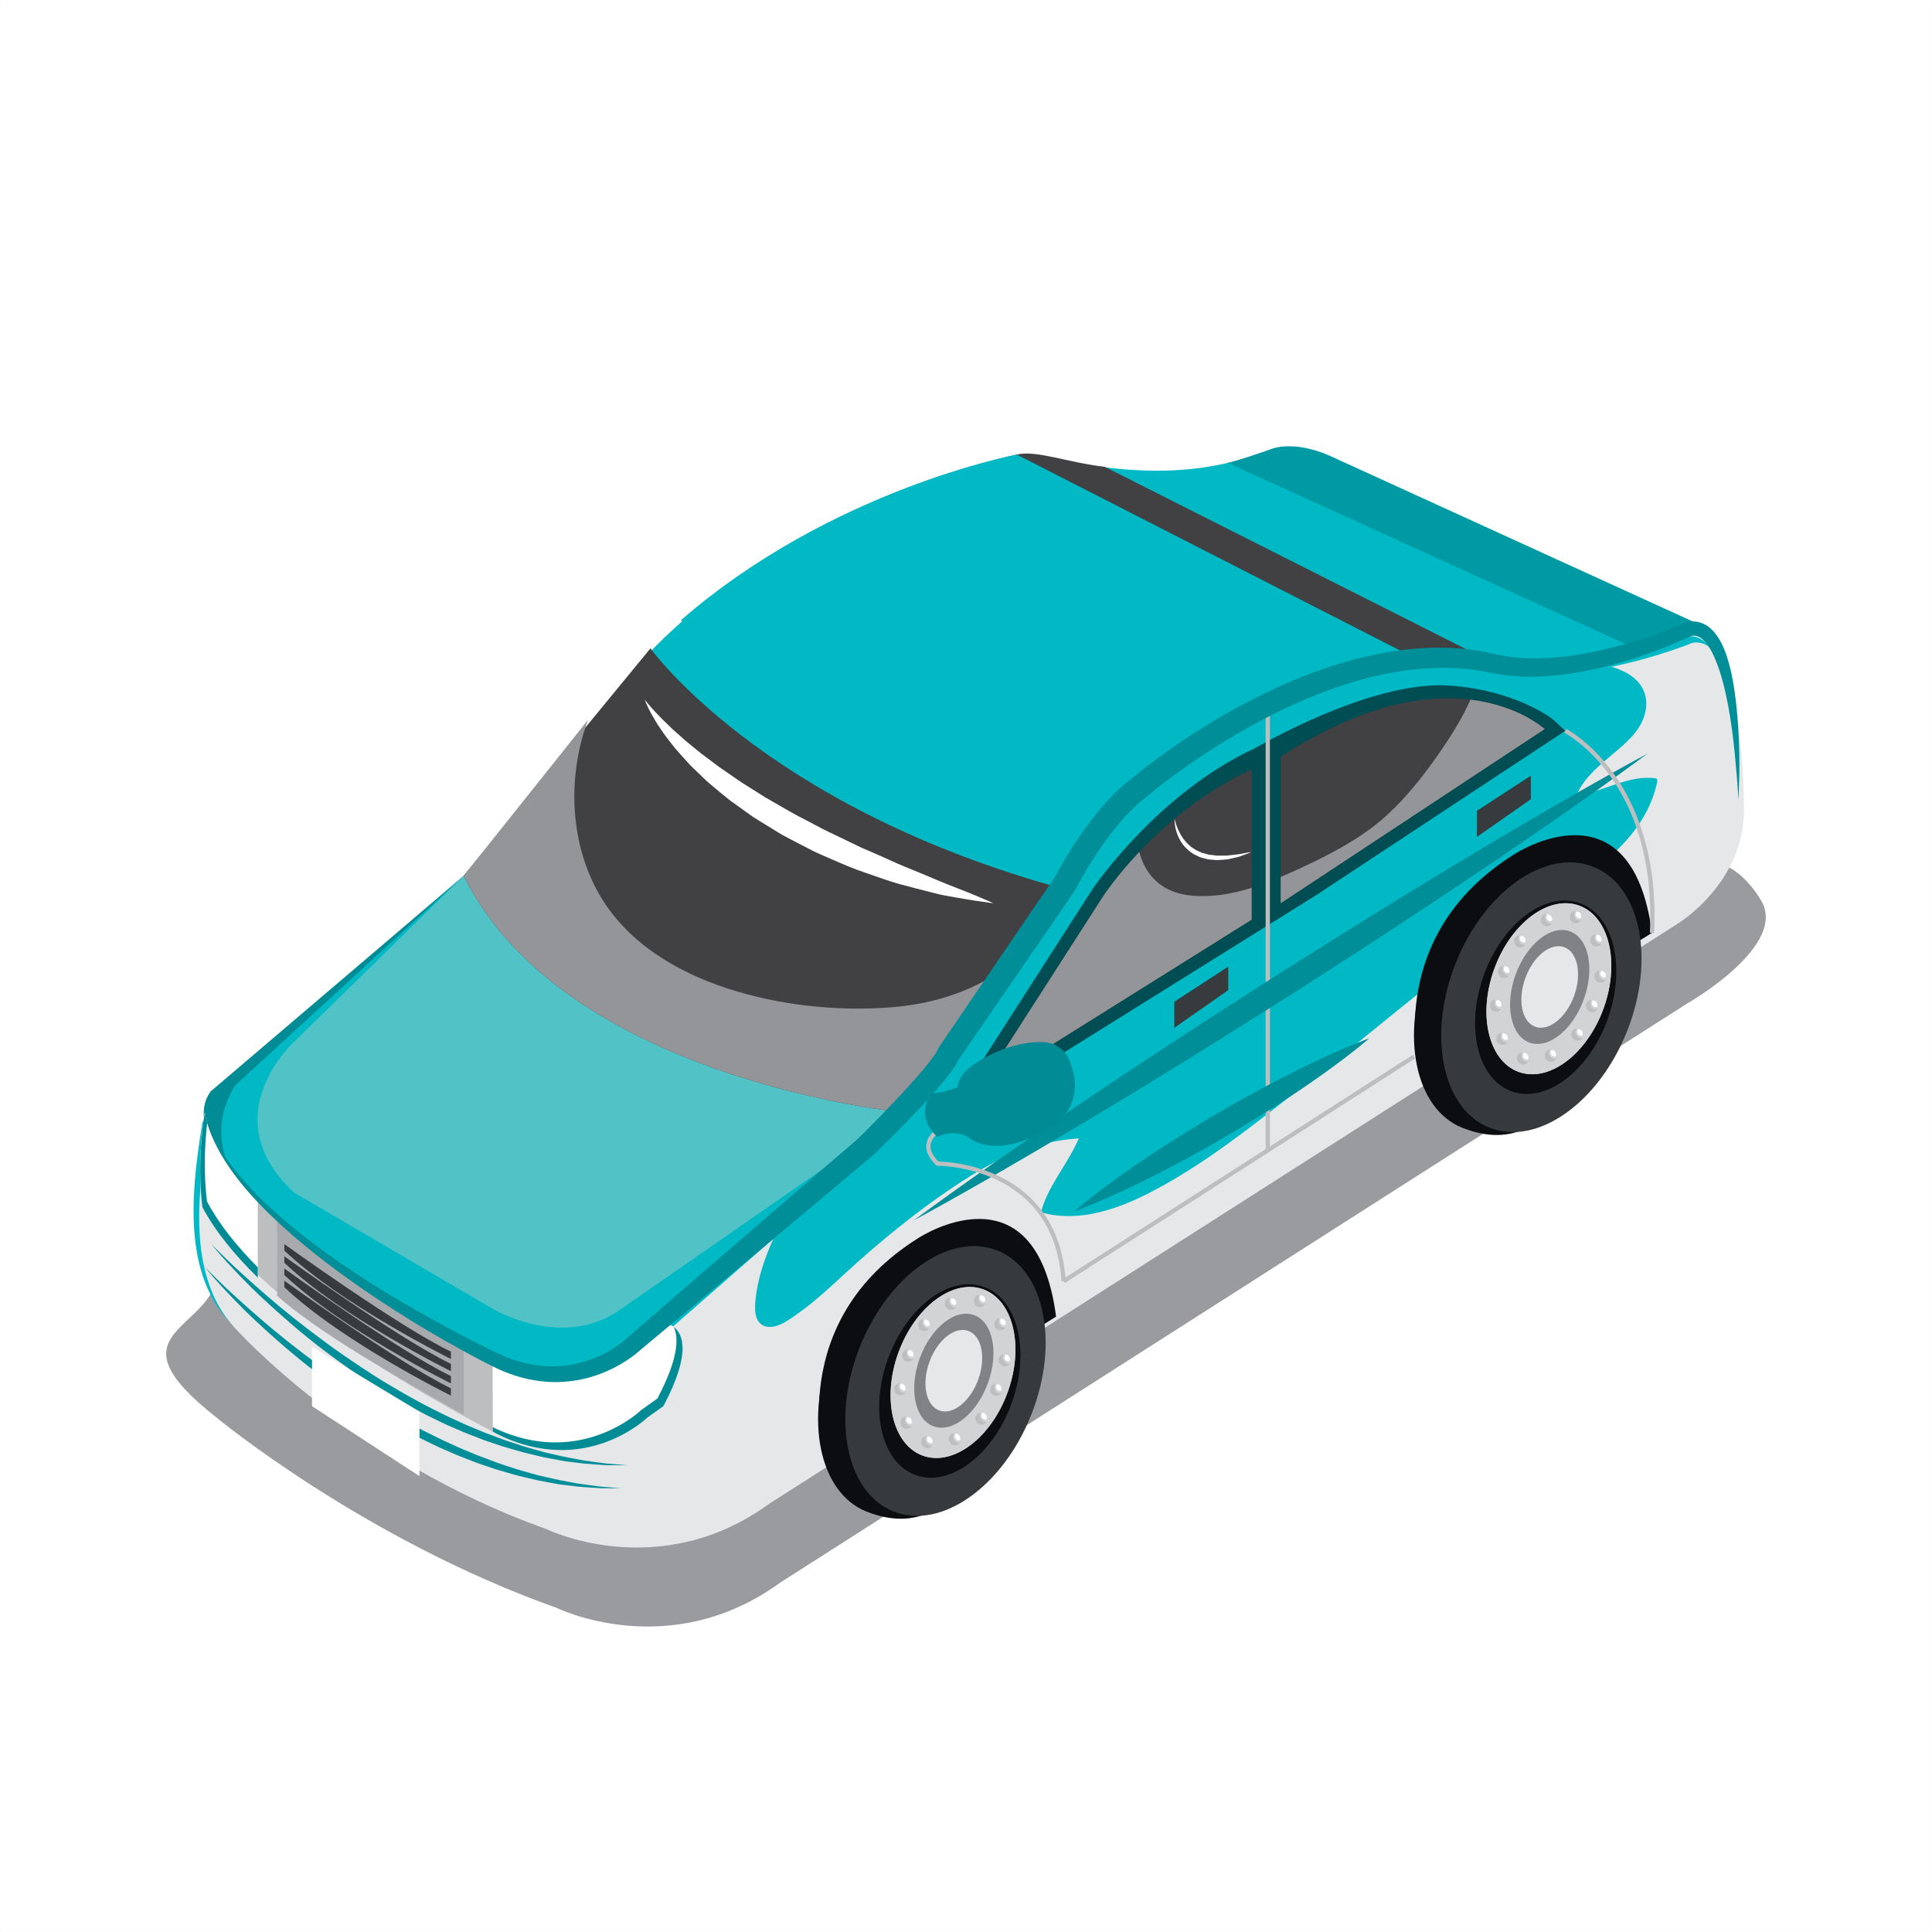 <?xml version="1.0" encoding="utf-8"?>
<!-- Generator: Adobe Illustrator 27.5.0, SVG Export Plug-In . SVG Version: 6.00 Build 0)  -->
<svg version="1.1" id="Capa_1" xmlns="http://www.w3.org/2000/svg" xmlns:xlink="http://www.w3.org/1999/xlink" x="0px" y="0px"
	 viewBox="0 0 425.2 425.2" style="enable-background:new 0 0 425.2 425.2;" xml:space="preserve">
<rect x="0" y="0" width="425.2" height="425.2" fill="#333333" stroke="none"/>
<rect x="0.002" y="0.002" style="fill:#FFFFFF;" width="425.196" height="425.196"/>
<g>
	<path style="fill:#999B9E;" d="M253.309,196.602c0,0,42.783-40.44,79.386-31.727c18.274,3.899,29.973-0.088,29.973-0.088
		l8.059,26.659c9.474-6.241,16.569,6.273,16.569,6.273c6.98,10.056-15.892,23.078-15.892,23.078L171.682,348.322
		c-24.4,17.756-49.115,5.566-49.115,5.566c-42.585-15.132-74.855-41.859-74.855-41.859c-24.19-18.953-1.711-18.761,0.284-31.582
		c4.229,24.343,63.752,39.066,63.752,39.066c18.073,9.13,30.828-3.265,30.828-3.265l51.584-45.134c0,0,10.32-7.958,12.324-12.742
		l31.021-43.45C237.504,214.923,244.805,201.561,253.309,196.602"/>
	<g>
		<path style="fill:#FFFFFF;" d="M45.55,264.4c-0.764-6.328-0.519-12.289,0.049-17.265c-0.218-0.762-0.401-1.521-0.531-2.279
			c-0.862,5.535-1.473,12.898-0.519,20.808c2.776,5.293,7.117,10.551,12.181,15.532v-2.274
			C52.102,274.243,48.14,269.338,45.55,264.4z"/>
		<path style="fill:#008B95;" d="M102.052,192.741c-17.205,20.434-51.715,63.975-51.715,63.975s-9.018-9.614-3.97-16.522
			L102.052,192.741z"/>
		<path style="fill:#00B9C5;" d="M202.85,250.748c12.959-12.674,15.883-23.875,23.22-40.336c7.44-16.697,16.913-20.82,16.913-20.82
			c58.74-46.902,84.677-37.014,84.677-37.014c18.273,3.898,44.065-14.151,44.065-14.151L289.9,101.251
			c-7.845-3.387-12.498-1.5-12.498-1.5c-24.055,8.692-44.346-0.349-53.855,1.502c-51.854,10.092-80.395,42.186-80.395,42.186
			l-41.102,49.303l-50.281,46.122c-18.603,29.625,53.646,61.71,53.646,61.71c20.73,17.514,40.15-1.107,40.15-1.107L202.85,250.748z"
			/>
		<path style="fill:#009AA4;" d="M270.205,101.873c2.357-0.542,7.367-2.251,9.809-3.132c0,0,4.65-1.888,12.494,1.498l83.449,38.089
			c0,0-7.86,2.637-13.358,5.605L270.205,101.873z"/>
		<path style="fill:#414042;" d="M243.148,102.746c-8.419-0.999-14.961-3.708-19.366-2.705
			c-22.529,5.131-41.271,15.387-54.838,23.792c0.072,0.049,0.145,0.098,0.216,0.146c27.747,19.352,55.123,39.241,82.805,58.691
			c52.405-38.96,75.694-30.093,75.694-30.093c5.097,1.087,8.005,1.112,13.55-0.346L243.148,102.746z"/>
		<path style="fill:#00B9C5;" d="M149.881,136.479c32.622,42.616,96.64,52.764,88.113,51.191c0,0,50.449-37.268,84.962-36.931
			l-99.174-50.698C223.782,100.041,183.077,107.626,149.881,136.479z"/>
		<path style="fill:#00B9C5;" d="M249.712,177.847c0,0,42.781-40.442,79.389-31.727c18.271,3.896,42.169-6.023,42.169-6.023l0,0
			c11.325-1.938,11.318,35.977,11.318,35.977c0.455,16.914-14.781,25.969-14.781,25.969l-199.72,127.523
			c-24.4,17.758-49.114,5.568-49.114,5.568C76.387,320,50.397,290.819,50.397,290.819c-10.941-11.773-7.779-31.471-5.784-44.294
			c4.227,24.345,63.54,54.231,63.54,54.231c18.069,9.132,30.826-3.264,30.826-3.264l51.585-45.133c0,0,10.319-7.958,12.323-12.743
			l31.021-43.449C233.908,196.168,241.207,182.804,249.712,177.847"/>
		<path style="fill:#E6E7E8;" d="M372.499,141.467c0,0-7.786,3.229-17.863,5.278c2.467,0.728,4.826,1.867,6.295,3.862
			c2.579,3.503,1.268,7.971-1.385,11.035c-3.974,4.591-10.054,7.567-12.557,13.296c5.957-0.544,11.237-4.493,17.381-3.64
			c0.307,0.041,0.429,0.405,0.379,0.664c-1.178,5.797-4.452,10.811-8.645,14.905c-8.352,8.154-18.951,13.198-28.362,19.928
			c-13.862,9.917-26.681,21.197-40.143,31.631c-9.064,7.025-18.036,14.363-27.874,20.299c-8.716,5.257-19.638,10.898-30.115,8.227
			c-0.28-0.072-0.461-0.388-0.378-0.667c1.729-5.751,5.872-10.273,8.199-15.74c-8.566,0.508-16.569,3.711-23.813,8.24
			c-9.994,6.253-19.454,13.928-28.117,21.916c-3.064,2.827-6.148,5.69-9.544,8.123c-1.845,1.32-5.007,3.815-7.517,3.081
			c-2.73-0.792-2.349-4.482-2.075-6.648c0.541-4.32,2.021-8.584,3.829-12.631l-29.985,26.236c0,0-12.757,12.396-30.828,3.267
			c0,0-59.311-29.888-63.539-54.233c-1.995,12.822-5.157,32.523,5.784,44.295c0,0,25.989,29.178,68.574,44.314
			c0,0,24.714,12.189,49.115-5.569l199.719-127.523c0,0,15.239-9.054,14.783-25.969
			C383.817,177.443,383.823,139.529,372.499,141.467z"/>
		<path style="fill:#0B0D10;" d="M181.532,321.415c0,0-9.044-30.483,20.68-49.003c0,0,25.698-16.834,30.218,17.355L181.532,321.415z
			"/>
		<g>
			<g>
				<path style="fill:#004D53;" d="M289.58,197.066l-83.492,52.086l34.272-53.343c0.504-0.781,14.564-21.345,35.968-31.21
					c0,0,25.015-14.752,42.31-13.732c14.558,0.86,22.909,7.225,23.241,7.532l2.614,2.439L289.58,197.066l-19.266-28.588"/>
			</g>
			<path style="fill:#414042;" d="M275.476,202.402v-33.083c-20.907,9.635-32.747,28.012-32.747,28.012l-27.475,42.764
				L275.476,202.402z"/>
			<path style="fill:#414042;" d="M281.854,166.547v32.247l58.105-38.338C339.959,160.456,319.895,141.73,281.854,166.547z"/>
			<path style="fill:#939598;" d="M267.128,197.113c-4.11,0.335-8.702,0.015-12.064-2.66c-2.267-1.802-3.613-4.251-4.329-6.958
				c-5.228,5.53-8.006,9.836-8.006,9.836l-27.475,42.764l60.222-37.692v-7.015C272.75,196.242,269.966,196.879,267.128,197.113z"/>
			<path style="fill:#939598;" d="M323.629,153.98c-1.675,3.757-3.83,7.25-5.564,9.831c-4.57,6.813-10.048,13.918-16.743,18.789
				c-4.969,3.614-10.807,6.51-16.384,9.046c-1.016,0.461-2.046,0.913-3.083,1.355v5.792l58.105-38.338
				C339.959,160.456,334.412,155.288,323.629,153.98z"/>
		</g>
		<g>
			<path style="fill:#008E98;" d="M138.158,322.485c0,0-1.665-0.007-4.58-0.018c-1.453-0.103-3.232-0.19-5.261-0.386
				c-1.012-0.125-2.088-0.257-3.223-0.396c-1.141-0.113-2.31-0.405-3.548-0.614c-0.616-0.117-1.246-0.237-1.888-0.359
				c-0.636-0.15-1.283-0.305-1.941-0.461c-1.318-0.31-2.684-0.624-4.06-1.044c-1.383-0.399-2.815-0.779-4.241-1.282
				c-1.437-0.473-2.903-0.961-4.36-1.55c-1.467-0.563-2.959-1.135-4.435-1.795c-0.743-0.32-1.49-0.642-2.241-0.965
				c-0.737-0.353-1.479-0.707-2.223-1.063c-2.983-1.41-5.93-3.007-8.845-4.654c-1.452-0.835-2.871-1.724-4.298-2.586
				c-1.396-0.91-2.812-1.779-4.171-2.709c-1.364-0.923-2.72-1.835-4.017-2.796c-1.315-0.935-2.589-1.893-3.835-2.844
				c-2.504-1.887-4.835-3.823-7.016-5.691c-2.175-1.874-4.196-3.684-6.022-5.396c-1.838-1.7-3.46-3.324-4.872-4.787
				c-1.417-1.458-2.623-2.757-3.605-3.835c-1.958-2.163-2.989-3.474-2.989-3.474s1.154,1.202,3.247,3.225
				c2.082,2.034,5.151,4.838,8.914,8.1c1.879,1.634,3.956,3.355,6.185,5.132c2.234,1.771,4.628,3.587,7.131,5.427
				c2.497,1.849,5.154,3.65,7.865,5.457c1.351,0.911,2.756,1.762,4.143,2.653c1.416,0.844,2.826,1.71,4.263,2.528
				c2.868,1.646,5.769,3.241,8.701,4.651c0.731,0.357,1.459,0.712,2.184,1.065c0.734,0.333,1.464,0.664,2.19,0.993
				c1.444,0.681,2.903,1.273,4.338,1.855c1.424,0.615,2.867,1.103,4.261,1.635c1.389,0.55,2.784,0.976,4.134,1.422
				c1.344,0.467,2.678,0.828,3.968,1.183c0.645,0.18,1.279,0.355,1.901,0.528c0.629,0.145,1.247,0.286,1.851,0.425
				c2.415,0.587,4.658,0.973,6.646,1.346c1.993,0.317,3.743,0.513,5.186,0.706C136.498,322.35,138.158,322.485,138.158,322.485z"/>
		</g>
		<g>
			<path style="fill:#008E98;" d="M136.735,327.547c0,0-1.665-0.007-4.58-0.018c-1.453-0.103-3.231-0.189-5.261-0.386
				c-1.011-0.125-2.087-0.257-3.222-0.396c-1.142-0.113-2.31-0.405-3.548-0.614c-0.617-0.117-1.247-0.237-1.888-0.359
				c-0.635-0.15-1.283-0.305-1.941-0.461c-1.318-0.31-2.684-0.624-4.061-1.044c-1.383-0.399-2.815-0.78-4.241-1.282
				c-1.437-0.473-2.903-0.961-4.36-1.55c-1.467-0.563-2.959-1.135-4.435-1.796c-0.742-0.319-1.49-0.641-2.24-0.964
				c-0.737-0.353-1.479-0.707-2.223-1.063c-2.982-1.411-5.93-3.007-8.845-4.654c-1.451-0.835-2.871-1.724-4.298-2.586
				c-1.396-0.91-2.812-1.779-4.171-2.71c-1.365-0.922-2.721-1.834-4.017-2.795c-1.316-0.936-2.589-1.893-3.835-2.844
				c-2.504-1.887-4.835-3.823-7.015-5.69c-2.175-1.874-4.197-3.684-6.022-5.397c-1.838-1.699-3.46-3.324-4.872-4.786
				c-1.418-1.458-2.623-2.757-3.605-3.835c-1.958-2.163-2.989-3.474-2.989-3.474s1.154,1.202,3.247,3.225
				c2.082,2.033,5.151,4.837,8.914,8.099c1.879,1.634,3.956,3.355,6.185,5.132c2.234,1.77,4.628,3.588,7.13,5.427
				c2.497,1.849,5.153,3.65,7.865,5.457c1.351,0.912,2.756,1.762,4.143,2.653c1.415,0.844,2.825,1.71,4.262,2.528
				c2.868,1.645,5.769,3.241,8.701,4.65c0.731,0.357,1.459,0.713,2.184,1.066c0.734,0.333,1.465,0.664,2.19,0.993
				c1.443,0.681,2.902,1.272,4.338,1.855c1.424,0.615,2.867,1.103,4.26,1.635c1.389,0.55,2.784,0.977,4.134,1.422
				c1.344,0.467,2.678,0.828,3.968,1.183c0.645,0.18,1.278,0.355,1.9,0.528c0.629,0.145,1.247,0.286,1.852,0.425
				c2.414,0.587,4.657,0.973,6.646,1.346c1.992,0.317,3.743,0.513,5.186,0.706C135.075,327.411,136.735,327.547,136.735,327.547z"/>
		</g>
		<path style="fill:#BCBEC0;" d="M145.988,309.516l-3.501,2.475c0,0-13.733,13.342-33.182,3.513c0,0-52.367-26.22-64.757-49.839
			c-0.954-7.909-0.344-15.272,0.519-20.808c4.227,24.345,63.539,54.23,63.539,54.23c18.071,9.13,30.826-3.265,30.826-3.265
			l6.556-4.632C145.988,291.19,155.558,291.551,145.988,309.516z"/>
		<path style="fill:#FFFFFF;" d="M56.729,264.539c-5.993-6.352-10.521-13.102-11.662-19.683c-0.862,5.535-1.473,12.898-0.519,20.808
			c2.776,5.293,7.117,10.551,12.181,15.532V264.539z"/>
		<path style="fill:#FFFFFF;" d="M145.946,291.141l-6.542,4.651c0,0-12.718,12.433-30.817,3.357c0,0-0.072-0.036-0.175-0.094
			l0.047,16.038c0.563,0.306,0.879,0.472,0.879,0.472c19.478,9.77,33.169-3.614,33.169-3.614l3.495-2.487
			C155.514,291.472,145.946,291.141,145.946,291.141z"/>
		<path style="fill:#008B95;" d="M148.285,292.052c1.124,2.377,1.041,6.945-3.612,15.744l-3.497,2.486
			c0,0-13.48,13.164-32.721,3.825l0.004,0.985c0.563,0.306,0.879,0.472,0.879,0.472c19.478,9.77,33.169-3.614,33.169-3.614
			l3.495-2.487C152.134,297.868,150.339,293.612,148.285,292.052z"/>
		<path style="fill:#A7A9AC;" d="M60.983,268.756v16.411c11.083,9.877,33.08,21.49,41.068,26.222v-16.015
			C94.145,290.701,71.755,278.837,60.983,268.756z"/>
		
			<line style="fill:none;stroke:#BCBEC0;stroke-width:0.938;stroke-miterlimit:10;" x1="279.017" y1="156.806" x2="279.017" y2="253.172"/>
		<polygon style="fill:#383B3E;" points="258.444,220.466 270.315,212.737 270.315,217.916 258.444,226.207 		"/>
		<polygon style="fill:#383B3E;" points="325.049,178.438 336.919,170.71 336.919,175.888 325.049,184.18 		"/>
		<g>
			<path style="fill:#383B3E;" d="M62.578,273.811c0,0,25.035,18.07,36.661,23.666v1.609c0,0-23.904-11.797-36.661-23.852V273.811z"
				/>
			<path style="fill:#383B3E;" d="M62.578,276.498c0,0,25.035,18.071,36.661,23.666v1.608c0,0-23.904-11.798-36.661-23.852V276.498z
				"/>
			<path style="fill:#383B3E;" d="M62.578,279.183c0,0,25.035,18.071,36.661,23.666v1.61c0,0-23.904-11.797-36.661-23.85V279.183z"
				/>
			<path style="fill:#383B3E;" d="M62.578,281.87c0,0,25.035,18.07,36.661,23.667v1.608c0,0-23.904-11.797-36.661-23.852V281.87z"/>
		</g>
		<path style="fill:#008B95;" d="M45.55,264.4c-0.764-6.328-0.519-12.289,0.049-17.265c-0.218-0.762-0.401-1.521-0.531-2.279
			c-0.862,5.535-1.473,12.898-0.519,20.808c2.776,5.293,7.117,10.551,12.181,15.532v-2.274
			C52.102,274.243,48.14,269.338,45.55,264.4z"/>
		<path style="fill:#51C3C6;" d="M102.052,192.741l-37.349,36.566c0,0-18.07,16.349,0,33.15l43.752,25.602c0,0,15.487,9.302,28.28,0
			l62.25-43.202L102.052,192.741z"/>
		<path style="fill:#414042;" d="M143.153,142.689c0,0,24.451,34.193,88.693,52.32l-32.861,49.847c0,0-74.704-7.038-96.934-52.115
			L143.153,142.689z"/>
		<path style="fill:#939598;" d="M196.104,221.694c-11.991,0.933-24.802-0.463-36.237-4.229
			c-11.44-3.771-22.439-10.448-28.358-21.307c-6.175-11.323-6.593-25.521-2.091-37.729l-27.365,34.311
			c22.229,45.077,96.934,52.115,96.934,52.115l20.012-30.358C212.156,218.84,204.211,221.063,196.104,221.694z"/>
		<g>
			<g>
				<path style="fill:#008E98;" d="M45.067,244.857c1.022,4.344,3.295,8.246,5.951,11.755c2.681,3.51,5.75,6.708,9.009,9.686
					c6.542,5.945,13.773,11.094,21.223,15.853c3.73,2.374,7.53,4.64,11.38,6.815c3.854,2.169,7.734,4.291,11.672,6.293
					c1.968,0.996,3.945,1.997,5.932,2.891l0.756,0.342l0.722,0.281c0.476,0.193,0.961,0.377,1.469,0.533
					c0.499,0.171,1,0.334,1.509,0.46c0.506,0.143,1.013,0.276,1.527,0.374c2.047,0.439,4.133,0.635,6.205,0.565
					c2.07-0.092,4.128-0.418,6.11-1.018c1.984-0.584,3.9-1.418,5.691-2.461c0.894-0.521,1.758-1.096,2.569-1.718
					c0.403-0.308,0.803-0.635,1.151-0.953c0.483-0.446,0.856-0.75,1.29-1.132l10.069-8.73l20.166-17.427l10.102-8.691l5.052-4.345
					l2.525-2.173l1.263-1.086l0.506-0.438l0.583-0.577c3.125-3.105,6.21-6.273,9.189-9.495c1.482-1.616,2.953-3.238,4.343-4.888
					c0.691-0.824,1.367-1.655,1.986-2.483c0.605-0.803,1.21-1.719,1.456-2.273l0.116-0.262l0.132-0.193l12.716-18.686
					c4.245-6.225,8.46-12.469,12.743-18.667l-0.177,0.299c1.608-3.054,3.31-5.865,5.196-8.666c1.884-2.78,3.916-5.481,6.209-8.025
					c1.141-1.274,2.373-2.492,3.675-3.66c0.314-0.3,0.679-0.563,1.016-0.846l0.904-0.73c0.676-0.57,1.312-1.081,1.971-1.604
					c2.617-2.066,5.294-4.018,8.026-5.896c5.463-3.749,11.152-7.176,17.08-10.173c5.923-3.001,12.078-5.6,18.47-7.57
					c6.385-1.966,13.029-3.297,19.794-3.559c3.378-0.137,6.782,0.04,10.148,0.512c1.684,0.237,3.354,0.572,5.01,0.968
					c0.58,0.103,1.592,0.343,2.253,0.413l1.107,0.157l1.155,0.111c3.086,0.281,6.243,0.171,9.389-0.139
					c3.147-0.335,6.292-0.879,9.404-1.607c3.113-0.723,6.204-1.596,9.255-2.599c3.038-1.005,6.094-2.138,8.971-3.41l0.217-0.096
					l0.153-0.027c1.127-0.202,2.429-0.096,3.5,0.425c1.081,0.501,1.91,1.267,2.547,2.063c1.273,1.612,2.005,3.355,2.595,5.093
					c1.124,3.493,1.664,7.019,2.063,10.537c0.385,3.52,0.577,7.041,0.663,10.558c0.096,3.516-0.01,7.033-0.188,10.536
					c-0.152-3.505-0.491-6.995-0.819-10.475c-0.35-3.477-0.805-6.941-1.442-10.354c-0.647-3.402-1.45-6.797-2.72-9.9
					c-0.636-1.531-1.387-3.027-2.367-4.113c-0.483-0.545-1.022-0.946-1.552-1.15c-0.528-0.215-1.06-0.215-1.646-0.09l0.369-0.123
					c-3.051,1.451-6.089,2.669-9.213,3.803c-3.116,1.123-6.283,2.12-9.511,2.928c-3.223,0.822-6.506,1.461-9.838,1.884
					c-3.335,0.396-6.726,0.588-10.146,0.349l-1.282-0.1l-1.318-0.16c-0.453-0.051-0.872-0.115-1.262-0.19l-1.304-0.234
					c-1.524-0.329-3.06-0.607-4.611-0.793c-3.101-0.372-6.242-0.462-9.379-0.284c-6.279,0.319-12.524,1.641-18.575,3.588
					c-6.056,1.948-11.935,4.514-17.61,7.478c-5.671,2.979-11.165,6.323-16.447,9.971c-2.637,1.827-5.227,3.732-7.721,5.719
					c-0.617,0.492-1.251,1.007-1.818,1.491l-0.995,0.811c-0.286,0.243-0.587,0.454-0.861,0.721c-1.121,1.016-2.21,2.095-3.239,3.254
					c-2.068,2.311-3.962,4.839-5.726,7.464c-1.752,2.612-3.415,5.401-4.837,8.124l-0.086,0.166l-0.091,0.134
					c-4.225,6.238-8.518,12.43-12.781,18.642l-12.809,18.622l0.248-0.455c-0.676,1.47-1.374,2.374-2.087,3.354
					c-0.713,0.947-1.444,1.838-2.183,2.712c-1.479,1.743-2.995,3.411-4.537,5.048c-3.084,3.27-6.233,6.436-9.441,9.561l-0.607,0.588
					l-0.197,0.181l-0.08,0.067l-0.16,0.134l-0.319,0.268l-1.275,1.071l-2.551,2.143l-5.102,4.285l-10.204,8.571l-20.448,17.094
					l-10.238,8.531c-0.407,0.344-0.898,0.737-1.235,1.04c-0.48,0.421-0.95,0.787-1.436,1.144c-0.967,0.71-1.969,1.347-3.005,1.923
					c-2.072,1.15-4.277,2.059-6.567,2.683c-2.287,0.633-4.663,0.936-7.03,0.973c-2.37,0.013-4.731-0.278-7.012-0.835
					c-0.574-0.128-1.137-0.291-1.695-0.466c-0.564-0.158-1.114-0.355-1.661-0.558c-0.549-0.188-1.097-0.411-1.644-0.652
					c-0.559-0.23-1.089-0.468-1.571-0.716c-2.038-0.987-4.001-2.04-5.969-3.1c-3.923-2.137-7.805-4.34-11.607-6.678
					c-3.806-2.331-7.557-4.75-11.236-7.277c-7.345-5.063-14.46-10.513-20.862-16.755c-3.184-3.129-6.203-6.458-8.729-10.151
					C47.99,253.305,45.883,249.245,45.067,244.857z"/>
			</g>
		</g>
		<path style="fill:#0B0D10;" d="M216.586,317.374c-6.273,15.874-15.447,19.415-25.87,15.296
			c-10.421-4.118-13.783-20.325-7.509-36.199c6.273-15.874,19.809-25.402,30.229-21.282
			C223.857,279.308,222.86,301.5,216.586,317.374z"/>
		<path style="fill:#373A3D;" d="M226.939,311.428c-6.309,15.861-19.863,25.359-30.277,21.219
			c-10.412-4.144-13.738-20.356-7.43-36.218c6.306-15.859,19.862-25.358,30.274-21.215
			C229.921,279.355,233.247,295.57,226.939,311.428z"/>
		<g>
			<path style="fill:#0B0D10;" d="M222.63,308.874c-4.158,11.432-13.614,18.487-21.12,15.758
				c-7.509-2.73-10.225-14.212-6.064-25.643c4.157-11.436,13.613-18.491,21.119-15.761
				C224.072,285.957,226.788,297.44,222.63,308.874z"/>
			<path style="fill:#D1D3D4;" d="M221.755,306.429c-3.676,10.108-12.035,16.345-18.671,13.932
				c-6.638-2.412-9.036-12.565-5.359-22.671c3.674-10.105,12.033-16.346,18.671-13.929
				C223.031,286.174,225.432,296.323,221.755,306.429z"/>
			<path style="fill:#D1D3D4;" d="M221.755,306.429c-3.676,10.108-12.035,16.345-18.671,13.932
				c-6.638-2.412-9.036-12.565-5.359-22.671c3.674-10.105,12.033-16.346,18.671-13.929
				C223.031,286.174,225.432,296.323,221.755,306.429z"/>
			<path style="fill:#808285;" d="M217.422,304.397c-2.458,6.761-7.811,11.018-11.95,9.512c-4.142-1.505-5.507-8.208-3.051-14.966
				c2.46-6.761,7.809-11.018,11.954-9.512C218.515,290.939,219.878,297.64,217.422,304.397z"/>
			<g>
				<path style="fill:#D1D3D4;" d="M210.649,286.883c0.021,0.751-0.571,1.378-1.32,1.399c-0.751,0.023-1.38-0.567-1.401-1.318
					c-0.021-0.751,0.569-1.377,1.322-1.399C209.999,285.541,210.626,286.132,210.649,286.883z"/>
				<path style="fill:#FFFFFF;" d="M209.523,286.973c0.267,0.23,0.58,0.281,0.839,0.17c0.058-0.135,0.089-0.281,0.085-0.438
					c-0.016-0.555-0.47-0.994-1.02-0.996C209.16,286.093,209.142,286.642,209.523,286.973z"/>
				<path style="fill:#BCBEC0;" d="M209.239,287.297c-0.439-0.495-0.469-1.181-0.162-1.716c-0.67,0.105-1.171,0.691-1.149,1.383
					c0.021,0.751,0.65,1.342,1.401,1.318c0.457-0.015,0.854-0.248,1.09-0.604C210.017,287.781,209.57,287.672,209.239,287.297z"/>
			</g>
			<g>
				<path style="fill:#D1D3D4;" d="M217.061,286.238c0.021,0.751-0.569,1.378-1.318,1.399c-0.752,0.023-1.379-0.567-1.4-1.32
					c-0.025-0.751,0.567-1.376,1.318-1.399C216.411,284.895,217.04,285.487,217.061,286.238z"/>
				<path style="fill:#FFFFFF;" d="M215.935,286.326c0.269,0.232,0.58,0.283,0.843,0.17c0.058-0.134,0.086-0.281,0.083-0.438
					c-0.015-0.553-0.469-0.99-1.02-0.994C215.574,285.449,215.553,285.997,215.935,286.326z"/>
				<path style="fill:#BCBEC0;" d="M215.653,286.652c-0.441-0.497-0.468-1.181-0.165-1.718c-0.667,0.104-1.167,0.689-1.145,1.383
					c0.021,0.753,0.648,1.344,1.4,1.32c0.456-0.013,0.853-0.252,1.092-0.605C216.432,287.137,215.984,287.027,215.653,286.652z"/>
			</g>
			<g>
				<path style="fill:#D1D3D4;" d="M221.553,291.36c0.021,0.752-0.569,1.379-1.321,1.402c-0.749,0.022-1.378-0.571-1.401-1.32
					c-0.021-0.752,0.569-1.377,1.322-1.4C220.902,290.021,221.529,290.61,221.553,291.36z"/>
				<path style="fill:#FFFFFF;" d="M220.426,291.45c0.267,0.23,0.58,0.284,0.841,0.171c0.058-0.135,0.088-0.283,0.085-0.438
					c-0.017-0.555-0.473-0.992-1.021-0.996C220.064,290.573,220.044,291.12,220.426,291.45z"/>
				<path style="fill:#BCBEC0;" d="M220.141,291.774c-0.439-0.495-0.466-1.182-0.162-1.717c-0.666,0.105-1.168,0.691-1.148,1.385
					c0.023,0.749,0.652,1.342,1.401,1.32c0.457-0.015,0.854-0.252,1.091-0.606C220.923,292.261,220.473,292.15,220.141,291.774z"/>
			</g>
			<g>
				<path style="fill:#D1D3D4;" d="M222.493,299.305c0.025,0.751-0.567,1.376-1.318,1.398c-0.749,0.025-1.38-0.566-1.401-1.316
					c-0.021-0.751,0.569-1.379,1.32-1.402C221.845,297.962,222.472,298.554,222.493,299.305z"/>
				<path style="fill:#FFFFFF;" d="M221.369,299.392c0.267,0.232,0.578,0.282,0.839,0.171c0.058-0.133,0.091-0.281,0.087-0.435
					c-0.019-0.555-0.472-0.994-1.023-0.996C221.006,298.515,220.987,299.064,221.369,299.392z"/>
				<path style="fill:#BCBEC0;" d="M221.085,299.719c-0.44-0.498-0.469-1.183-0.162-1.718c-0.668,0.106-1.171,0.69-1.149,1.385
					c0.021,0.751,0.652,1.342,1.401,1.316c0.457-0.013,0.854-0.248,1.091-0.603C221.862,300.203,221.416,300.094,221.085,299.719z"
					/>
			</g>
			<g>
				<path style="fill:#D1D3D4;" d="M220.62,305.816c0.023,0.753-0.569,1.378-1.318,1.401c-0.751,0.021-1.379-0.569-1.401-1.32
					c-0.022-0.751,0.569-1.377,1.318-1.4C219.972,304.475,220.599,305.065,220.62,305.816z"/>
				<path style="fill:#FFFFFF;" d="M219.496,305.905c0.267,0.233,0.576,0.284,0.84,0.171c0.058-0.135,0.09-0.281,0.084-0.438
					c-0.016-0.555-0.47-0.992-1.021-0.994C219.133,305.029,219.113,305.575,219.496,305.905z"/>
				<path style="fill:#BCBEC0;" d="M219.212,306.232c-0.438-0.497-0.469-1.183-0.162-1.718c-0.668,0.106-1.171,0.689-1.149,1.383
					c0.022,0.751,0.65,1.342,1.401,1.32c0.458-0.015,0.854-0.252,1.088-0.605C219.99,306.717,219.543,306.607,219.212,306.232z"/>
			</g>
			<g>
				<path style="fill:#D1D3D4;" d="M217.395,312.096c0.023,0.751-0.567,1.378-1.319,1.399c-0.749,0.023-1.38-0.565-1.401-1.316
					c-0.021-0.751,0.569-1.381,1.32-1.402C216.745,310.755,217.371,311.345,217.395,312.096z"/>
				<path style="fill:#FFFFFF;" d="M216.27,312.185c0.267,0.23,0.578,0.284,0.839,0.171c0.058-0.135,0.09-0.283,0.087-0.438
					c-0.018-0.555-0.473-0.992-1.021-0.994C215.909,311.308,215.888,311.854,216.27,312.185z"/>
				<path style="fill:#BCBEC0;" d="M215.984,312.51c-0.436-0.496-0.468-1.179-0.162-1.718c-0.666,0.107-1.17,0.693-1.148,1.387
					c0.021,0.751,0.652,1.34,1.401,1.316c0.457-0.013,0.854-0.248,1.091-0.604C216.765,312.996,216.318,312.887,215.984,312.51z"/>
			</g>
			<g>
				<path style="fill:#D1D3D4;" d="M211.537,316.686c0.021,0.751-0.569,1.377-1.322,1.4c-0.749,0.022-1.376-0.568-1.399-1.317
					c-0.023-0.753,0.567-1.382,1.32-1.401C210.887,315.345,211.514,315.936,211.537,316.686z"/>
				<path style="fill:#FFFFFF;" d="M210.409,316.776c0.267,0.23,0.58,0.281,0.842,0.169c0.059-0.133,0.088-0.282,0.084-0.436
					c-0.018-0.557-0.47-0.994-1.021-0.996C210.048,315.896,210.027,316.447,210.409,316.776z"/>
				<path style="fill:#BCBEC0;" d="M210.127,317.103c-0.439-0.495-0.47-1.184-0.164-1.718c-0.666,0.104-1.167,0.691-1.147,1.385
					c0.023,0.749,0.65,1.34,1.399,1.317c0.458-0.014,0.854-0.252,1.092-0.605C210.906,317.585,210.456,317.475,210.127,317.103z"/>
			</g>
			<g>
				<path style="fill:#D1D3D4;" d="M205.439,317.324c0.021,0.751-0.569,1.379-1.322,1.4c-0.749,0.021-1.375-0.569-1.398-1.319
					c-0.023-0.751,0.568-1.38,1.319-1.399C204.787,315.982,205.416,316.571,205.439,317.324z"/>
				<path style="fill:#FFFFFF;" d="M204.313,317.41c0.268,0.232,0.579,0.284,0.841,0.173c0.06-0.133,0.088-0.284,0.084-0.436
					c-0.018-0.557-0.47-0.994-1.019-0.996C203.952,316.533,203.931,317.082,204.313,317.41z"/>
				<path style="fill:#BCBEC0;" d="M204.029,317.738c-0.439-0.495-0.47-1.18-0.164-1.717c-0.666,0.104-1.167,0.69-1.146,1.384
					c0.023,0.75,0.649,1.341,1.398,1.319c0.46-0.015,0.855-0.254,1.092-0.605C204.806,318.221,204.362,318.112,204.029,317.738z"/>
			</g>
			<g>
				<path style="fill:#D1D3D4;" d="M200.895,313.041c0.024,0.75-0.566,1.378-1.319,1.399c-0.749,0.022-1.376-0.567-1.399-1.319
					c-0.023-0.749,0.567-1.376,1.32-1.397C200.246,311.7,200.872,312.292,200.895,313.041z"/>
				<path style="fill:#FFFFFF;" d="M199.77,313.132c0.267,0.23,0.58,0.282,0.843,0.169c0.056-0.133,0.086-0.281,0.083-0.438
					c-0.019-0.555-0.472-0.992-1.023-0.994C199.41,312.253,199.389,312.8,199.77,313.132z"/>
				<path style="fill:#BCBEC0;" d="M199.486,313.456c-0.439-0.495-0.467-1.182-0.161-1.717c-0.668,0.103-1.168,0.69-1.148,1.382
					c0.023,0.752,0.65,1.341,1.399,1.319c0.457-0.013,0.855-0.25,1.091-0.603C200.266,313.94,199.817,313.832,199.486,313.456z"/>
			</g>
			<g>
				<path style="fill:#D1D3D4;" d="M199.513,305.696c0.023,0.751-0.57,1.379-1.319,1.399c-0.751,0.021-1.38-0.567-1.401-1.318
					c-0.022-0.751,0.569-1.38,1.32-1.401C198.863,304.354,199.489,304.945,199.513,305.696z"/>
				<path style="fill:#FFFFFF;" d="M198.386,305.786c0.268,0.229,0.581,0.281,0.843,0.167c0.058-0.133,0.088-0.28,0.081-0.434
					c-0.015-0.557-0.469-0.994-1.02-0.996C198.023,304.907,198.006,305.456,198.386,305.786z"/>
				<path style="fill:#BCBEC0;" d="M198.103,306.11c-0.439-0.495-0.468-1.182-0.162-1.716c-0.668,0.104-1.168,0.69-1.148,1.383
					c0.021,0.751,0.65,1.34,1.401,1.318c0.457-0.013,0.854-0.251,1.087-0.604C198.881,306.595,198.435,306.486,198.103,306.11z"/>
			</g>
			<g>
				<path style="fill:#D1D3D4;" d="M201.258,298.275c0.021,0.752-0.569,1.375-1.321,1.398c-0.75,0.023-1.376-0.567-1.397-1.317
					c-0.023-0.751,0.565-1.38,1.317-1.401C200.607,296.934,201.234,297.524,201.258,298.275z"/>
				<path style="fill:#FFFFFF;" d="M200.131,298.363c0.267,0.232,0.579,0.284,0.839,0.171c0.058-0.135,0.09-0.282,0.087-0.438
					c-0.019-0.555-0.473-0.994-1.021-0.996C199.77,297.486,199.749,298.035,200.131,298.363z"/>
				<path style="fill:#BCBEC0;" d="M199.846,298.69c-0.439-0.495-0.468-1.182-0.162-1.719c-0.666,0.107-1.167,0.692-1.145,1.386
					c0.021,0.75,0.647,1.341,1.397,1.317c0.457-0.013,0.854-0.25,1.089-0.603C200.628,299.174,200.178,299.067,199.846,298.69z"/>
			</g>
			<g>
				<path style="fill:#D1D3D4;" d="M204.798,291.56c0.022,0.751-0.568,1.378-1.317,1.399c-0.753,0.021-1.38-0.567-1.403-1.318
					c-0.023-0.749,0.571-1.379,1.32-1.4C204.146,290.218,204.776,290.809,204.798,291.56z"/>
				<path style="fill:#FFFFFF;" d="M203.671,291.648c0.271,0.231,0.58,0.282,0.843,0.171c0.058-0.136,0.09-0.281,0.083-0.438
					c-0.015-0.555-0.47-0.992-1.021-0.994C203.311,290.77,203.293,291.32,203.671,291.648z"/>
				<path style="fill:#BCBEC0;" d="M203.389,291.976c-0.439-0.499-0.471-1.183-0.162-1.72c-0.669,0.106-1.169,0.691-1.149,1.385
					c0.023,0.751,0.65,1.34,1.403,1.318c0.455-0.013,0.854-0.25,1.087-0.606C204.168,292.458,203.722,292.351,203.389,291.976z"/>
			</g>
			<path style="fill:#E6E7E8;" d="M215.29,303.621c-1.762,4.839-5.59,7.885-8.554,6.808c-2.965-1.079-3.942-5.874-2.183-10.711
				c1.759-4.837,5.589-7.886,8.554-6.808C216.071,293.989,217.049,298.784,215.29,303.621z"/>
		</g>
		<path style="fill:#0B0D10;" d="M312.673,236.958c0,0-9.043-30.482,20.684-49.002c0,0,25.697-16.834,30.217,17.358L312.673,236.958
			z"/>
		<path style="fill:#0B0D10;" d="M347.729,232.917c-6.276,15.874-15.447,19.416-25.868,15.298
			c-10.424-4.12-13.784-20.326-7.512-36.2c6.274-15.874,19.808-25.403,30.23-21.281C355.003,194.85,354.003,217.043,347.729,232.917
			z"/>
		<path style="fill:#373A3D;" d="M358.082,226.973c-6.308,15.859-19.862,25.356-30.275,21.217
			c-10.416-4.142-13.74-20.357-7.434-36.218c6.31-15.857,19.863-25.357,30.279-21.215
			C361.065,194.898,364.393,211.112,358.082,226.973z"/>
		<g>
			<path style="fill:#0B0D10;" d="M353.772,224.417c-4.157,11.432-13.612,18.487-21.121,15.759
				c-7.506-2.73-10.222-14.214-6.064-25.645c4.158-11.433,13.612-18.49,21.122-15.759
				C355.215,201.504,357.931,212.982,353.772,224.417z"/>
			<path style="fill:#D1D3D4;" d="M352.899,221.974c-3.677,10.107-12.036,16.344-18.671,13.931
				c-6.638-2.413-9.038-12.564-5.362-22.67c3.677-10.108,12.036-16.345,18.671-13.932
				C354.175,201.716,356.573,211.865,352.899,221.974z"/>
			<path style="fill:#D1D3D4;" d="M352.899,221.974c-3.677,10.107-12.036,16.344-18.671,13.931
				c-6.638-2.413-9.038-12.564-5.362-22.67c3.677-10.108,12.036-16.345,18.671-13.932
				C354.175,201.716,356.573,211.865,352.899,221.974z"/>
			<path style="fill:#808285;" d="M348.566,219.94c-2.46,6.76-7.811,11.017-11.95,9.512c-4.145-1.506-5.508-8.208-3.05-14.967
				c2.456-6.758,7.808-11.017,11.95-9.51C349.658,206.482,351.023,213.184,348.566,219.94z"/>
			<g>
				<path style="fill:#D1D3D4;" d="M341.792,202.426c0.022,0.751-0.569,1.379-1.319,1.401c-0.751,0.021-1.378-0.569-1.399-1.318
					c-0.023-0.751,0.568-1.38,1.318-1.401C341.142,201.084,341.771,201.677,341.792,202.426z"/>
				<path style="fill:#FFFFFF;" d="M340.665,202.516c0.268,0.23,0.58,0.283,0.843,0.169c0.058-0.133,0.086-0.28,0.083-0.436
					c-0.017-0.555-0.469-0.994-1.02-0.996C340.305,201.637,340.283,202.186,340.665,202.516z"/>
				<path style="fill:#BCBEC0;" d="M340.384,202.84c-0.439-0.493-0.47-1.182-0.165-1.714c-0.667,0.102-1.167,0.689-1.146,1.383
					c0.021,0.749,0.648,1.34,1.399,1.318c0.457-0.015,0.855-0.251,1.089-0.605C341.162,203.326,340.715,203.215,340.384,202.84z"/>
			</g>
			<g>
				<path style="fill:#D1D3D4;" d="M348.205,201.781c0.023,0.751-0.569,1.377-1.32,1.399c-0.751,0.023-1.379-0.567-1.401-1.32
					c-0.021-0.749,0.569-1.376,1.322-1.399C347.555,200.438,348.182,201.032,348.205,201.781z"/>
				<path style="fill:#FFFFFF;" d="M347.079,201.871c0.267,0.23,0.578,0.282,0.841,0.167c0.058-0.133,0.089-0.28,0.085-0.436
					c-0.018-0.553-0.472-0.992-1.022-0.996C346.718,200.994,346.697,201.541,347.079,201.871z"/>
				<path style="fill:#BCBEC0;" d="M346.795,202.197c-0.439-0.497-0.467-1.182-0.162-1.718c-0.666,0.103-1.169,0.689-1.149,1.381
					c0.022,0.753,0.65,1.344,1.401,1.32c0.457-0.012,0.854-0.251,1.092-0.605C347.576,202.68,347.128,202.571,346.795,202.197z"/>
			</g>
			<g>
				<path style="fill:#D1D3D4;" d="M352.694,206.906c0.021,0.749-0.569,1.376-1.318,1.399c-0.751,0.023-1.379-0.569-1.401-1.32
					c-0.023-0.751,0.569-1.378,1.32-1.399C352.046,205.564,352.673,206.155,352.694,206.906z"/>
				<path style="fill:#FFFFFF;" d="M351.568,206.994c0.269,0.229,0.578,0.283,0.842,0.169c0.058-0.133,0.09-0.28,0.084-0.438
					c-0.016-0.553-0.47-0.992-1.021-0.993C351.207,206.115,351.186,206.663,351.568,206.994z"/>
				<path style="fill:#BCBEC0;" d="M351.286,207.32c-0.439-0.497-0.469-1.182-0.162-1.718c-0.668,0.104-1.171,0.691-1.149,1.383
					c0.022,0.751,0.65,1.344,1.401,1.32c0.457-0.013,0.853-0.253,1.09-0.605C352.064,207.805,351.617,207.694,351.286,207.32z"/>
			</g>
			<g>
				<path style="fill:#D1D3D4;" d="M353.638,214.848c0.022,0.751-0.569,1.378-1.318,1.399c-0.752,0.023-1.379-0.565-1.402-1.318
					c-0.021-0.751,0.57-1.38,1.319-1.403C352.987,213.506,353.616,214.099,353.638,214.848z"/>
				<path style="fill:#FFFFFF;" d="M352.511,214.934c0.268,0.232,0.58,0.285,0.843,0.172c0.058-0.134,0.086-0.281,0.083-0.435
					c-0.018-0.557-0.469-0.994-1.02-0.996C352.15,214.059,352.129,214.608,352.511,214.934z"/>
				<path style="fill:#BCBEC0;" d="M352.229,215.262c-0.439-0.497-0.47-1.183-0.164-1.714c-0.668,0.103-1.168,0.688-1.148,1.381
					c0.023,0.753,0.65,1.342,1.402,1.318c0.456-0.013,0.854-0.251,1.088-0.604C353.006,215.748,352.561,215.637,352.229,215.262z"/>
			</g>
			<g>
				<path style="fill:#D1D3D4;" d="M351.765,221.361c0.021,0.753-0.568,1.376-1.319,1.4c-0.751,0.022-1.378-0.567-1.403-1.318
					c-0.021-0.753,0.571-1.38,1.322-1.401C351.115,220.02,351.743,220.61,351.765,221.361z"/>
				<path style="fill:#FFFFFF;" d="M350.638,221.449c0.271,0.234,0.58,0.284,0.841,0.171c0.056-0.135,0.089-0.282,0.085-0.438
					c-0.019-0.555-0.47-0.992-1.022-0.996C350.277,220.572,350.256,221.121,350.638,221.449z"/>
				<path style="fill:#BCBEC0;" d="M350.354,221.775c-0.438-0.497-0.466-1.182-0.16-1.718c-0.67,0.105-1.172,0.691-1.152,1.385
					c0.025,0.751,0.652,1.341,1.403,1.318c0.457-0.013,0.854-0.249,1.089-0.605C351.135,222.262,350.686,222.151,350.354,221.775z"
					/>
			</g>
			<g>
				<path style="fill:#D1D3D4;" d="M348.538,227.641c0.023,0.749-0.569,1.377-1.318,1.398c-0.753,0.023-1.379-0.565-1.402-1.316
					c-0.023-0.751,0.57-1.38,1.319-1.403C347.888,226.297,348.517,226.89,348.538,227.641z"/>
				<path style="fill:#FFFFFF;" d="M347.412,227.729c0.269,0.23,0.578,0.283,0.842,0.17c0.058-0.134,0.09-0.281,0.082-0.435
					c-0.014-0.557-0.468-0.994-1.019-0.997C347.053,226.85,347.029,227.399,347.412,227.729z"/>
				<path style="fill:#BCBEC0;" d="M347.13,228.055c-0.439-0.497-0.47-1.182-0.164-1.718c-0.666,0.105-1.169,0.691-1.148,1.385
					c0.023,0.751,0.649,1.34,1.402,1.316c0.457-0.013,0.854-0.249,1.088-0.602C347.907,228.539,347.461,228.429,347.13,228.055z"/>
			</g>
			<g>
				<path style="fill:#D1D3D4;" d="M342.678,232.229c0.022,0.753-0.568,1.38-1.317,1.403c-0.751,0.021-1.38-0.569-1.401-1.32
					c-0.022-0.751,0.569-1.379,1.32-1.4C342.03,230.889,342.656,231.48,342.678,232.229z"/>
				<path style="fill:#FFFFFF;" d="M341.555,232.319c0.267,0.23,0.576,0.282,0.839,0.171c0.058-0.136,0.088-0.283,0.083-0.437
					c-0.017-0.556-0.469-0.993-1.02-0.995C341.19,231.44,341.171,231.989,341.555,232.319z"/>
				<path style="fill:#BCBEC0;" d="M341.27,232.645c-0.439-0.495-0.468-1.181-0.162-1.718c-0.668,0.106-1.17,0.691-1.148,1.385
					c0.021,0.751,0.65,1.342,1.401,1.32c0.457-0.015,0.853-0.252,1.087-0.605C342.048,233.128,341.602,233.02,341.27,232.645z"/>
			</g>
			<g>
				<path style="fill:#D1D3D4;" d="M336.582,232.866c0.023,0.751-0.568,1.38-1.319,1.403c-0.751,0.02-1.38-0.569-1.401-1.32
					c-0.021-0.753,0.569-1.38,1.318-1.401C335.933,231.524,336.559,232.115,336.582,232.866z"/>
				<path style="fill:#FFFFFF;" d="M335.457,232.956c0.267,0.23,0.576,0.283,0.839,0.17c0.058-0.134,0.089-0.281,0.083-0.437
					c-0.017-0.556-0.468-0.992-1.02-0.995C335.093,232.077,335.073,232.625,335.457,232.956z"/>
				<path style="fill:#BCBEC0;" d="M335.173,233.282c-0.44-0.497-0.469-1.182-0.162-1.718c-0.669,0.105-1.171,0.691-1.149,1.385
					c0.021,0.751,0.65,1.34,1.401,1.32c0.457-0.017,0.854-0.254,1.091-0.605C335.95,233.765,335.504,233.655,335.173,233.282z"/>
			</g>
			<g>
				<path style="fill:#D1D3D4;" d="M332.039,228.584c0.022,0.753-0.567,1.378-1.318,1.401c-0.753,0.021-1.379-0.569-1.4-1.32
					c-0.022-0.751,0.568-1.376,1.319-1.4C331.391,227.242,332.018,227.835,332.039,228.584z"/>
				<path style="fill:#FFFFFF;" d="M330.913,228.674c0.269,0.23,0.58,0.283,0.842,0.17c0.058-0.132,0.088-0.281,0.084-0.438
					c-0.016-0.555-0.47-0.993-1.021-0.994C330.554,227.797,330.53,228.343,330.913,228.674z"/>
				<path style="fill:#BCBEC0;" d="M330.631,228.998c-0.439-0.493-0.468-1.181-0.162-1.716c-0.668,0.107-1.169,0.689-1.148,1.383
					c0.021,0.751,0.647,1.342,1.4,1.32c0.458-0.015,0.853-0.252,1.09-0.605C331.409,229.484,330.962,229.376,330.631,228.998z"/>
			</g>
			<g>
				<path style="fill:#D1D3D4;" d="M330.656,221.24c0.021,0.751-0.569,1.378-1.32,1.401c-0.751,0.02-1.378-0.569-1.4-1.32
					c-0.025-0.753,0.567-1.379,1.318-1.399C330.006,219.898,330.635,220.487,330.656,221.24z"/>
				<path style="fill:#FFFFFF;" d="M329.528,221.33c0.271,0.23,0.58,0.281,0.843,0.17c0.058-0.136,0.089-0.285,0.083-0.438
					c-0.016-0.557-0.468-0.992-1.022-0.994C329.169,220.45,329.148,220.999,329.528,221.33z"/>
				<path style="fill:#BCBEC0;" d="M329.248,221.654c-0.44-0.495-0.469-1.183-0.162-1.716c-0.67,0.102-1.171,0.689-1.15,1.383
					c0.022,0.751,0.648,1.34,1.4,1.32c0.456-0.017,0.855-0.252,1.09-0.607C330.024,222.137,329.575,222.029,329.248,221.654z"/>
			</g>
			<g>
				<path style="fill:#D1D3D4;" d="M332.399,213.819c0.023,0.751-0.569,1.378-1.318,1.397c-0.751,0.023-1.378-0.565-1.401-1.316
					c-0.021-0.751,0.569-1.38,1.318-1.401C331.751,212.478,332.378,213.066,332.399,213.819z"/>
				<path style="fill:#FFFFFF;" d="M331.273,213.907c0.268,0.23,0.578,0.283,0.841,0.17c0.058-0.136,0.091-0.283,0.083-0.437
					c-0.015-0.555-0.468-0.993-1.019-0.997C330.913,213.03,330.894,213.578,331.273,213.907z"/>
				<path style="fill:#BCBEC0;" d="M330.991,214.233c-0.439-0.497-0.469-1.183-0.162-1.718c-0.668,0.105-1.169,0.691-1.149,1.385
					c0.023,0.751,0.65,1.34,1.401,1.316c0.457-0.013,0.854-0.25,1.088-0.604C331.769,214.716,331.322,214.61,330.991,214.233z"/>
			</g>
			<g>
				<path style="fill:#D1D3D4;" d="M335.941,207.103c0.023,0.753-0.571,1.381-1.32,1.4c-0.751,0.023-1.379-0.566-1.4-1.317
					c-0.022-0.751,0.568-1.38,1.321-1.401C335.291,205.761,335.918,206.354,335.941,207.103z"/>
				<path style="fill:#FFFFFF;" d="M334.815,207.19c0.267,0.232,0.58,0.285,0.843,0.171c0.057-0.135,0.087-0.28,0.083-0.438
					c-0.018-0.555-0.472-0.992-1.022-0.994C334.456,206.314,334.435,206.863,334.815,207.19z"/>
				<path style="fill:#BCBEC0;" d="M334.533,207.519c-0.441-0.499-0.47-1.184-0.164-1.718c-0.668,0.105-1.169,0.691-1.148,1.385
					c0.021,0.751,0.649,1.34,1.4,1.317c0.458-0.014,0.854-0.25,1.092-0.602C335.311,208.001,334.862,207.893,334.533,207.519z"/>
			</g>
			<path style="fill:#E6E7E8;" d="M346.435,219.166c-1.761,4.837-5.59,7.884-8.554,6.805c-2.968-1.078-3.943-5.872-2.183-10.709
				c1.758-4.839,5.59-7.886,8.55-6.807C347.215,209.531,348.192,214.329,346.435,219.166z"/>
		</g>
		<polygon style="fill:#FFFFFF;" points="68.669,296.418 68.669,309.471 92.32,324.873 92.32,310.675 		"/>
		<g>
			<path style="fill:#008E98;" d="M201.091,268.589c0,0,0.604-0.443,1.737-1.274c1.137-0.825,2.784-2.067,4.921-3.584
				c4.258-3.061,10.361-7.398,17.765-12.479c3.697-2.548,7.702-5.308,11.979-8.163c4.269-2.868,8.754-5.917,13.452-8.981
				c4.695-3.069,9.505-6.306,14.468-9.476c4.953-3.187,9.984-6.424,15.015-9.661c5.064-3.186,10.128-6.371,15.112-9.507
				c4.97-3.16,9.944-6.138,14.712-9.092c4.767-2.955,9.426-5.732,13.835-8.379c4.399-2.663,8.595-5.124,12.471-7.391
				c3.864-2.285,7.437-4.331,10.605-6.143c3.159-1.827,5.942-3.373,8.228-4.656c2.28-1.292,4.103-2.257,5.333-2.936
				c1.233-0.673,1.892-1.032,1.892-1.032s-0.604,0.443-1.736,1.275c-1.137,0.826-2.784,2.068-4.92,3.586
				c-2.131,1.526-4.711,3.393-7.704,5.479c-2.983,2.102-6.352,4.471-10.059,7.002c-3.695,2.551-7.703,5.307-11.979,8.163
				c-4.266,2.872-8.756,5.916-13.453,8.98c-4.696,3.067-9.501,6.311-14.47,9.473c-4.953,3.186-9.984,6.423-15.016,9.659
				c-5.064,3.185-10.129,6.369-15.114,9.505c-4.975,3.151-9.944,6.137-14.714,9.088c-4.766,2.957-9.429,5.729-13.836,8.379
				c-4.399,2.663-8.596,5.122-12.471,7.391c-7.739,4.553-14.255,8.242-18.831,10.802c-2.279,1.293-4.103,2.258-5.332,2.939
				C201.749,268.229,201.091,268.589,201.091,268.589z"/>
		</g>
		<g>
			<path style="fill:#008E98;" d="M236.419,266.596c0,0,0.898-0.794,2.523-2.09c1.623-1.302,3.975-3.103,6.846-5.182
				c2.875-2.07,6.279-4.402,9.984-6.802c1.851-1.201,3.777-2.423,5.751-3.632c1.967-1.223,3.992-2.42,6.013-3.622
				c2.036-1.178,4.067-2.363,6.095-3.483c2.017-1.137,4.026-2.215,5.977-3.248c3.902-2.063,7.6-3.895,10.811-5.393
				c3.216-1.49,5.938-2.662,7.867-3.44c1.925-0.785,3.057-1.18,3.057-1.18s-0.897,0.795-2.522,2.092
				c-1.621,1.304-3.972,3.107-6.843,5.186c-2.875,2.071-6.278,4.404-9.985,6.802c-1.854,1.197-3.775,2.425-5.753,3.63
				c-1.967,1.223-3.994,2.416-6.015,3.618c-2.036,1.177-4.069,2.359-6.097,3.48c-2.02,1.133-4.025,2.217-5.978,3.246
				c-3.903,2.063-7.6,3.893-10.811,5.392c-3.216,1.49-5.936,2.663-7.864,3.443C237.55,266.199,236.419,266.596,236.419,266.596z"/>
		</g>
		<path style="fill:none;stroke:#BCBEC0;stroke-width:0.938;stroke-miterlimit:10;" d="M344.493,160.838
			c0,0,20.695,10.585,19.081,44.477"/>
		<path style="fill:none;stroke:#BCBEC0;stroke-width:0.938;stroke-miterlimit:10;" d="M206.333,248.998c0,0-4.537,2.644,0,7.099
			c0,0,26.097-0.236,27.741,25.889"/>
		
			<line style="fill:none;stroke:#BCBEC0;stroke-width:0.938;stroke-miterlimit:10;" x1="234.074" y1="281.985" x2="311.191" y2="232.546"/>
		<path style="fill:#008B95;" d="M210.755,239.259c-3.751,1.533-5.733,1.311-5.733,1.311c-3.862,5.568,1.28,9.623,1.28,9.623
			c3.484-1.769,6.564-0.079,6.564-0.079c6.555,5.167,16.506-0.973,16.506-0.973c10.268-4.941,6.533-14.102,6.533-14.102
			c-1.261-5.748-6.238-5.678-6.238-5.678c-7.325-0.355-14.201,4.17-14.201,4.17S211.011,235.809,210.755,239.259z"/>
		<g>
			<path style="fill:#FFFFFF;" d="M141.89,153.98c0,0,0.218,0.29,0.646,0.803c0.413,0.518,1.078,1.243,1.914,2.149
				c0.428,0.443,0.901,0.935,1.417,1.47c0.549,0.506,1.111,1.075,1.724,1.669c0.595,0.608,1.316,1.18,2.024,1.819
				c0.354,0.319,0.717,0.646,1.089,0.982c0.374,0.333,0.783,0.647,1.186,0.982c0.811,0.659,1.656,1.346,2.53,2.057
				c0.902,0.675,1.835,1.372,2.793,2.09c0.938,0.736,1.955,1.429,2.996,2.132c1.046,0.695,2.068,1.463,3.161,2.172
				c1.104,0.693,2.227,1.397,3.363,2.11c0.565,0.359,1.134,0.72,1.706,1.083c0.589,0.337,1.181,0.677,1.775,1.017
				c2.383,1.351,4.752,2.805,7.262,4.026c1.231,0.652,2.462,1.305,3.688,1.954c1.236,0.632,2.502,1.198,3.738,1.799
				c1.244,0.587,2.472,1.181,3.682,1.779c1.196,0.628,2.458,1.075,3.649,1.631c2.417,1.026,4.71,2.144,6.946,3.058
				c2.245,0.892,4.357,1.783,6.31,2.612c1.947,0.846,3.758,1.558,5.372,2.173c1.614,0.612,3.01,1.2,4.165,1.674
				c2.308,0.955,3.618,1.563,3.618,1.563s-1.422-0.157-3.896-0.543c-1.236-0.196-2.743-0.422-4.459-0.743
				c-0.861-0.154-1.776-0.318-2.742-0.491c-0.963-0.186-1.948-0.476-2.993-0.728c-2.084-0.521-4.345-1.094-6.725-1.75
				c-2.373-0.676-4.816-1.58-7.367-2.456c-2.565-0.841-5.124-1.958-7.723-3.099c-1.294-0.583-2.629-1.102-3.91-1.755
				c-1.278-0.66-2.561-1.322-3.845-1.985c-1.265-0.699-2.579-1.302-3.797-2.079c-1.229-0.755-2.452-1.506-3.666-2.252
				c-0.605-0.376-1.206-0.751-1.805-1.124c-0.576-0.411-1.149-0.82-1.719-1.227c-1.134-0.817-2.253-1.625-3.355-2.42
				c-1.076-0.83-2.1-1.696-3.104-2.535c-1.001-0.842-1.996-1.643-2.878-2.534c-0.896-0.865-1.768-1.707-2.612-2.521
				c-0.803-0.858-1.555-1.712-2.285-2.515c-0.738-0.794-1.41-1.593-2.01-2.386c-0.597-0.795-1.204-1.503-1.693-2.244
				c-0.5-0.73-0.979-1.4-1.392-2.04c-0.389-0.656-0.747-1.26-1.07-1.805c-0.331-0.534-0.576-1.049-0.793-1.488
				c-0.22-0.438-0.402-0.812-0.532-1.126C141.999,154.32,141.89,153.98,141.89,153.98z"/>
		</g>
		<g>
			<path style="fill:#FFFFFF;" d="M258.505,180.179c0,0,0.06,0.34,0.233,0.907c0.161,0.569,0.447,1.369,0.918,2.246
				c0.208,0.452,0.537,0.881,0.833,1.354c0.368,0.425,0.717,0.899,1.187,1.281c0.413,0.447,0.98,0.726,1.487,1.096
				c0.281,0.143,0.577,0.263,0.865,0.397l0.436,0.199c0.151,0.052,0.311,0.083,0.467,0.126l0.932,0.262
				c0.308,0.096,0.641,0.087,0.957,0.137c0.32,0.034,0.637,0.073,0.95,0.118c0.315,0.025,0.632-0.001,0.942,0.002
				c0.619-0.031,1.225,0.043,1.794-0.063c0.57-0.072,1.113-0.127,1.617-0.177c0.507-0.031,0.955-0.162,1.365-0.223
				c0.408-0.076,0.763-0.142,1.056-0.196c0.588-0.104,0.932-0.151,0.932-0.151s-0.313,0.136-0.873,0.351
				c-0.282,0.105-0.624,0.233-1.017,0.38c-0.396,0.136-0.83,0.349-1.341,0.438c-0.504,0.119-1.053,0.246-1.638,0.366
				c-0.579,0.16-1.22,0.153-1.874,0.211c-0.329,0.016-0.662,0.06-1.001,0.051c-0.34-0.028-0.685-0.058-1.032-0.087
				c-0.346-0.047-0.702-0.036-1.047-0.133l-1.039-0.271c-0.171-0.052-0.347-0.092-0.515-0.152l-0.489-0.23
				c-0.323-0.157-0.652-0.301-0.964-0.469c-0.578-0.417-1.175-0.793-1.619-1.31c-0.506-0.453-0.842-1.018-1.197-1.515
				c-0.285-0.54-0.571-1.041-0.73-1.547c-0.204-0.486-0.301-0.961-0.4-1.372c-0.074-0.418-0.142-0.779-0.165-1.081
				C258.471,180.523,258.505,180.179,258.505,180.179z"/>
		</g>
	</g>
</g>
</svg>
